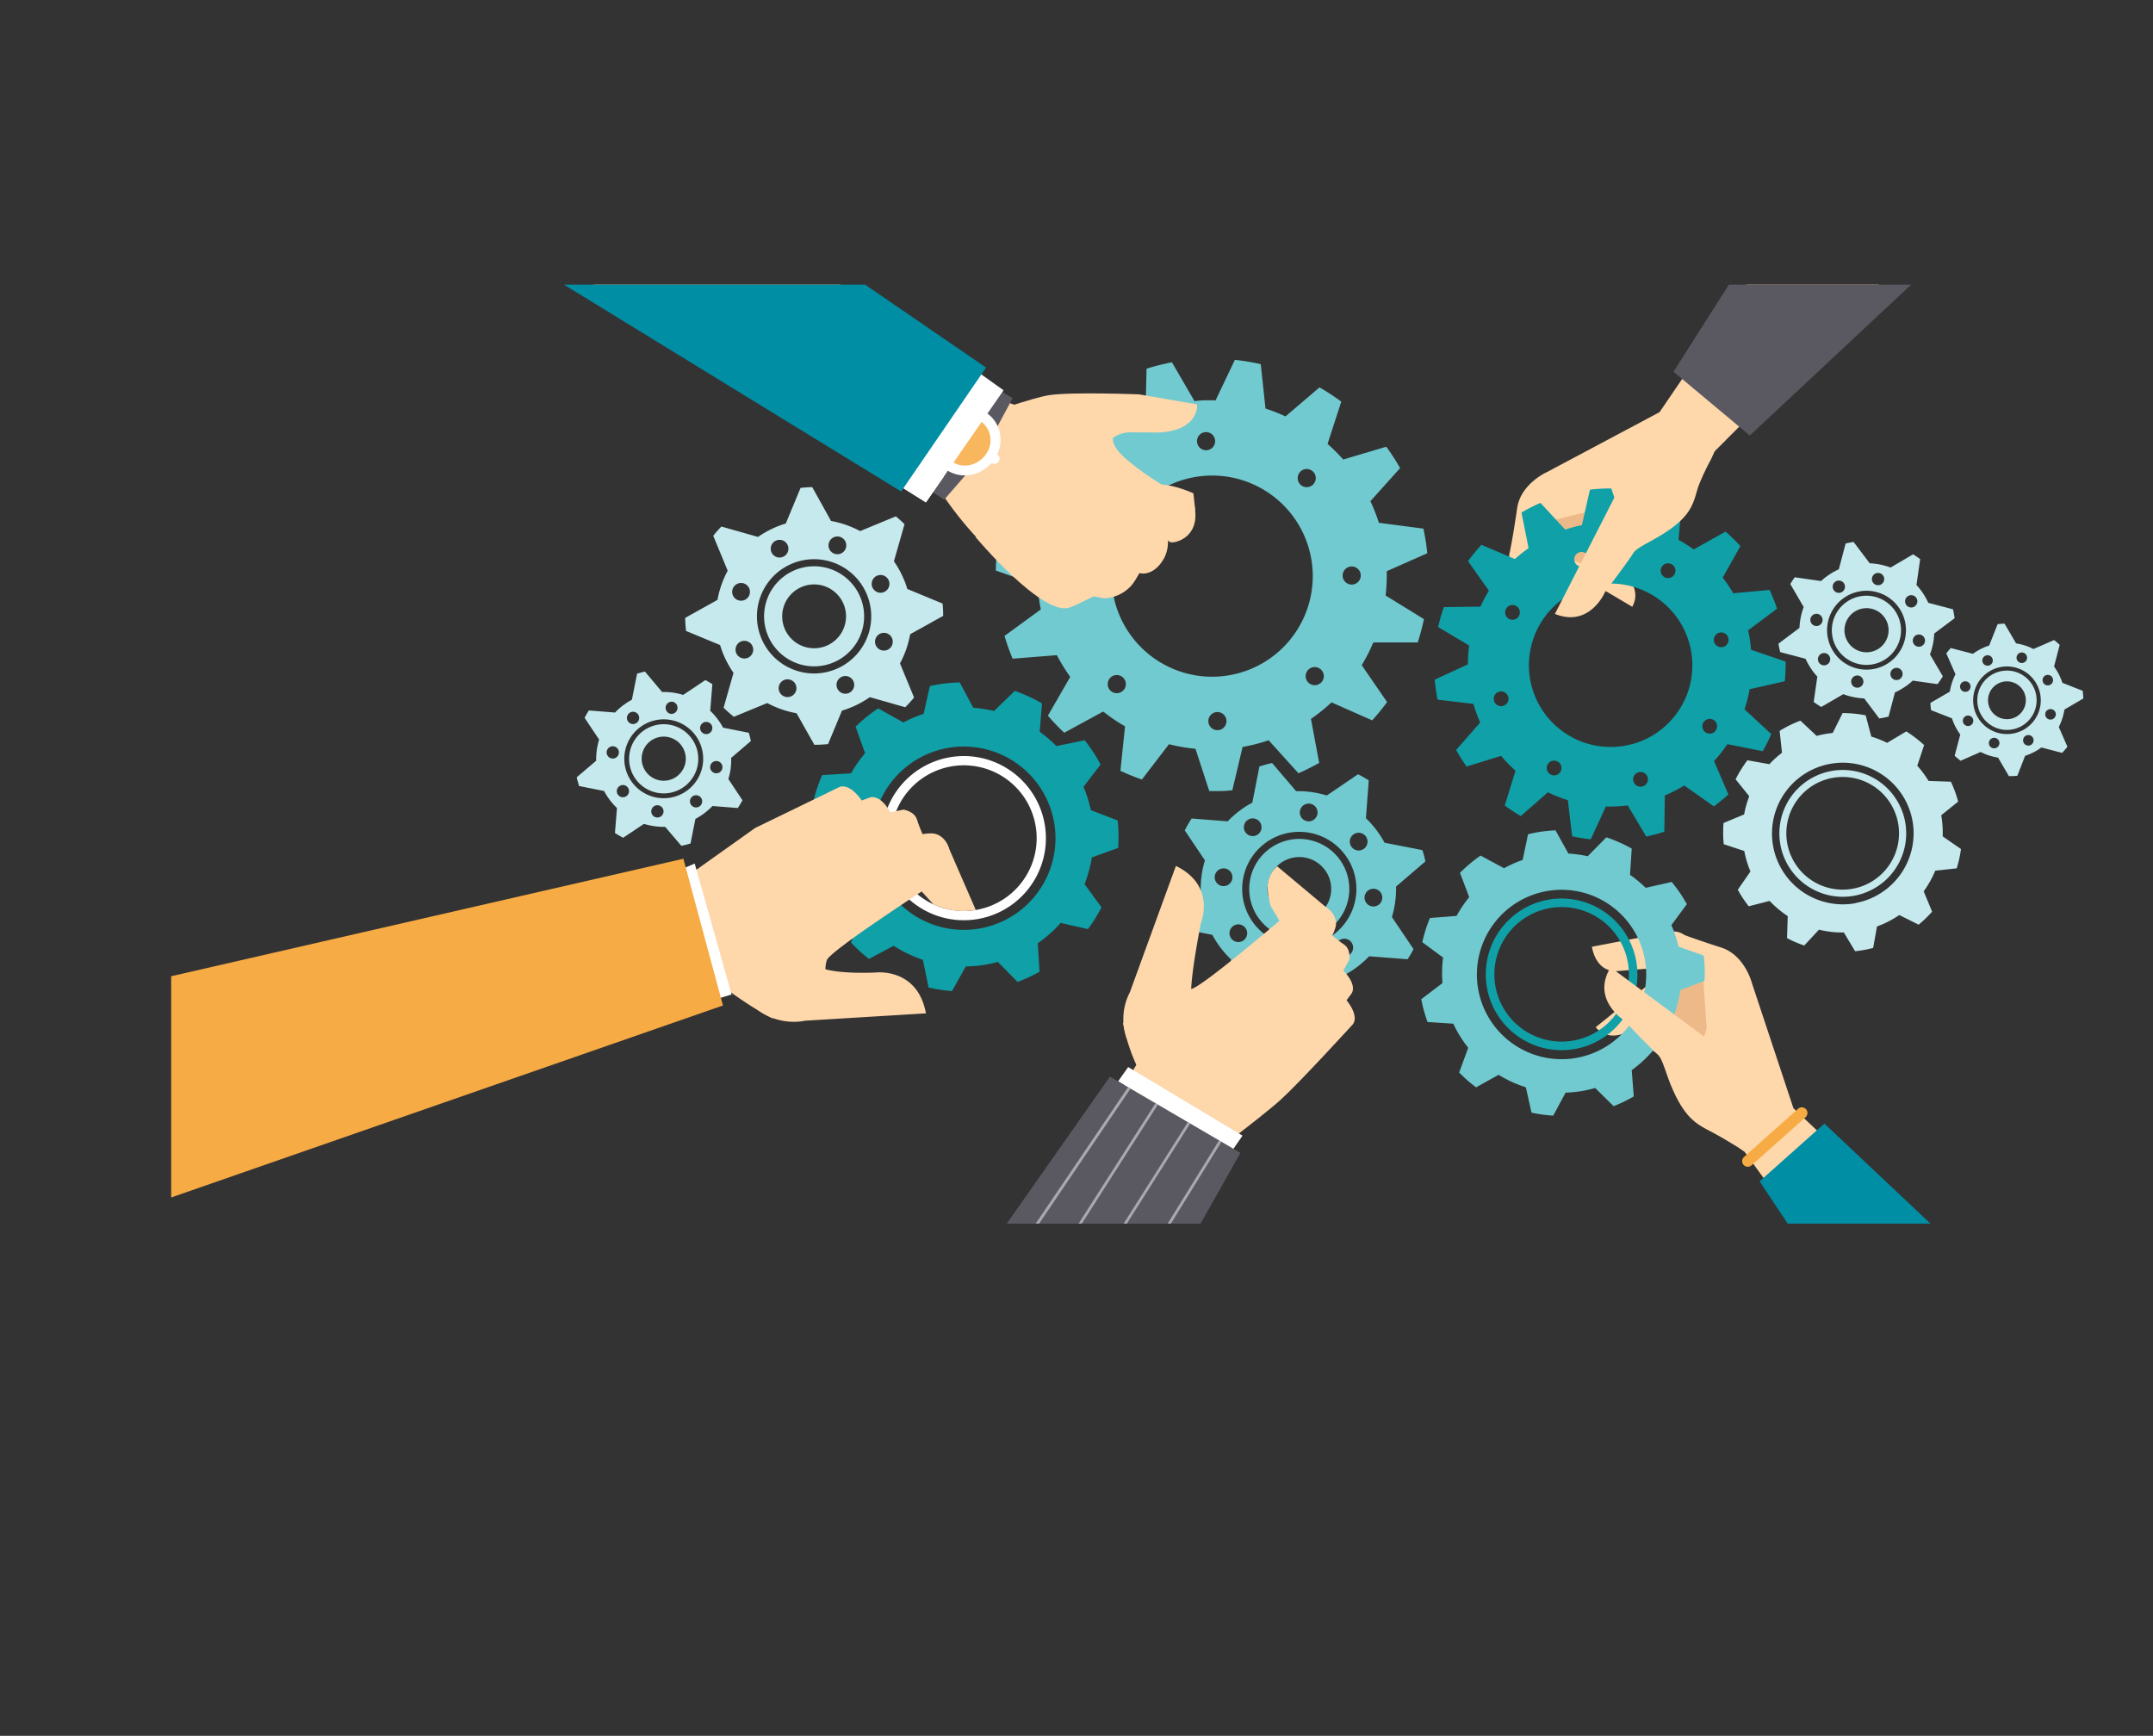 <svg xmlns="http://www.w3.org/2000/svg" xmlns:xlink="http://www.w3.org/1999/xlink" viewBox="0 0 764.23 616.21"><rect x="0" y="0" width="764.23" height="616.21" fill="#333333" stroke="none"/><defs><style>.a{fill:none;}.b{clip-path:url(#a);}.c{fill:#c5e9ec;}.d{fill:#71cad0;}.e{fill:#fed7ab;}.f{fill:#fff;}.g{fill:#5a5962;}.h{fill:#a9a9ae;}.i{fill:#0fa0a8;}.j{fill:#f7ab44;}.k{fill:#edb989;}.l{fill:#f0c8a2;}.m{fill:#e5ae51;}.n{fill:#f8b75d;}.o{fill:#008ea5;}</style><clipPath id="a" transform="translate(62.07 102.4)"><rect class="a" x="-1.31" y="-1.34" width="794.46" height="333.33"/></clipPath></defs><title>collaborate</title><g class="b"><path class="c" d="M588,171.3a22.51,22.51,0,1,0,26.19,18.1A22.54,22.54,0,0,0,588,171.3Zm7.63,41.79a20,20,0,1,1,16.06-23.23A20,20,0,0,1,595.6,213.09Z" transform="translate(62.07 102.4)"/><path class="c" d="M627,187l6-4.83a42.25,42.25,0,0,0-2.58-7.07l-7.93-.27a35.28,35.28,0,0,0-4-5.39l2.43-7.34a43.71,43.71,0,0,0-6.33-4.85l-6.8,4.06a34.93,34.93,0,0,0-5.62-2.22l-2-7.55a42,42,0,0,0-8.19-.8l-3.51,7.06c-1,.09-1.91.23-2.87.4s-1.9.39-2.83.64L577,153.43a42.05,42.05,0,0,0-7.37,3.63l.84,7.76a35.92,35.92,0,0,0-4.47,4.06l-7.8-1.39a42.2,42.2,0,0,0-4.2,6.77l4.85,6a35.35,35.35,0,0,0-1.82,6.46l-7.32,3.05a42,42,0,0,0,.08,7.52l7.29,2.41a35.6,35.6,0,0,0,2.19,7.27l-4.49,6.49a42.59,42.59,0,0,0,3.88,5.87l7.42-1.91a36,36,0,0,0,6.43,5.4l-.26,7.81a41.82,41.82,0,0,0,6.11,2.63l5.23-5.63a35,35,0,0,0,8.83,1l4,6.65c1.07-.11,2.15-.27,3.23-.46s2.14-.44,3.18-.71l1.36-7.62a35.17,35.17,0,0,0,7.91-4.06l6.87,3.43a43.6,43.6,0,0,0,4.79-4.62l-3-7.22a35.4,35.4,0,0,0,4.11-7.33l7.62-.83A42.9,42.9,0,0,0,634,199l-6.5-4.49A36,36,0,0,0,627,187Zm-30.42,31.23a25.14,25.14,0,1,1,20.21-29.25A25.18,25.18,0,0,1,596.53,218.18Z" transform="translate(62.07 102.4)"/><path class="c" d="M175.21,154.81a12.28,12.28,0,1,0,10.47,13.84A12.29,12.29,0,0,0,175.21,154.81ZM181.28,168a7.83,7.83,0,1,1-6.68-8.83A7.82,7.82,0,0,1,181.28,168Z" transform="translate(62.07 102.4)"/><path class="c" d="M197.46,166.66l7-6a29.21,29.21,0,0,0-.74-2.93l-9.13-1.81a23.91,23.91,0,0,0-4.56-6l.76-9.44c-.8-.52-1.63-1-2.48-1.46l-7.88,5.27a23.39,23.39,0,0,0-3.7-.82,25.38,25.38,0,0,0-3.78-.22L166.85,136c-.94.21-1.86.46-2.78.74L162.23,146a24.3,24.3,0,0,0-6,4.55l-9.28-.74c-.54.85-1.05,1.72-1.51,2.62l5.15,7.71a25.1,25.1,0,0,0-.82,3.72,23.14,23.14,0,0,0-.22,3.79l-6.9,5.88a29.68,29.68,0,0,0,.84,3.11l8.86,1.76a23.73,23.73,0,0,0,4.58,6.05l-.71,8.86a32.39,32.39,0,0,0,2.91,1.69l7.37-4.92a25.1,25.1,0,0,0,3.72.82,23.45,23.45,0,0,0,3.81.22l5.75,6.74a31.74,31.74,0,0,0,3.26-.83l1.73-8.72a24,24,0,0,0,6.05-4.58l9,.72a30.65,30.65,0,0,0,1.65-2.77l-5-7.53a25.12,25.12,0,0,0,.82-3.7A25.94,25.94,0,0,0,197.46,166.66Zm-23.24-18.09a2.18,2.18,0,0,1,2.46-1.85,2.18,2.18,0,0,1-.6,4.31A2.19,2.19,0,0,1,174.22,148.57Zm-12.9,2.15a2.18,2.18,0,1,1-.42,3.05A2.19,2.19,0,0,1,161.32,150.72Zm-6.17,16.14A2.18,2.18,0,1,1,157.6,165,2.18,2.18,0,0,1,155.15,166.86Zm5.19,13.33a2.17,2.17,0,1,1,.43-3.05A2.17,2.17,0,0,1,160.34,180.19Zm13.1,5.75a2.18,2.18,0,1,1-1.86-2.46A2.18,2.18,0,0,1,173.44,185.94Zm12.9-2.15a2.17,2.17,0,1,1,.42-3A2.19,2.19,0,0,1,186.34,183.79Zm1.06-14.9a14,14,0,1,1-12-15.8A14,14,0,0,1,187.4,168.89Zm-.5-11.52a2.17,2.17,0,1,1,3,.42A2.17,2.17,0,0,1,186.9,157.37Zm7.47,12.73a2.18,2.18,0,1,1-4.31-.6,2.18,2.18,0,0,1,4.31.6Z" transform="translate(62.07 102.4)"/><path class="c" d="M593.67,111.11a12.28,12.28,0,1,0,17,3.45A12.29,12.29,0,0,0,593.67,111.11Zm11.11,16.76A7.83,7.83,0,1,1,607,117,7.83,7.83,0,0,1,604.78,127.87Z" transform="translate(62.07 102.4)"/><path class="c" d="M631.74,117.07a31.49,31.49,0,0,0-.58-3.17l-8.77-2.31a24,24,0,0,0-1.84-3.32,23.21,23.21,0,0,0-2.35-3l1.31-9.18c-.81-.61-1.64-1.18-2.5-1.71l-8,4.69a24,24,0,0,0-7.4-1.5L595.89,90c-.95.13-1.89.31-2.83.53l-2.42,9.17a23.4,23.4,0,0,0-3.31,1.83,23.84,23.84,0,0,0-3,2.34L575,102.53c-.57.77-1.1,1.57-1.59,2.39l4.76,8.18a24,24,0,0,0-1.5,7.4l-7.45,5.59c.15,1,.35,2,.6,3l9,2.37a24.92,24.92,0,0,0,1.85,3.34,23.64,23.64,0,0,0,2.34,3l-1.29,9a31.15,31.15,0,0,0,2.69,1.77l7.81-4.54a24.22,24.22,0,0,0,7.44,1.51l5.33,7.11a31.58,31.58,0,0,0,3.3-.66l2.27-8.57a23.75,23.75,0,0,0,3.33-1.85,23.21,23.21,0,0,0,3-2.35l8.78,1.25a32.37,32.37,0,0,0,1.89-2.78L623,129.93a24.28,24.28,0,0,0,1.51-7.44Zm-29.31-14.34a2.18,2.18,0,1,1,1.7,2.57A2.18,2.18,0,0,1,602.43,102.73Zm-13,1.34a2.18,2.18,0,1,1-.61,3A2.19,2.19,0,0,1,589.42,104.07Zm-7.16,15.72a2.17,2.17,0,1,1,2.56-1.7A2.17,2.17,0,0,1,582.26,119.79Zm4.35,13.63a2.18,2.18,0,1,1,.61-3A2.18,2.18,0,0,1,586.61,133.42ZM599.32,140a2.17,2.17,0,1,1-1.7-2.56A2.18,2.18,0,0,1,599.32,140Zm13-1.34a2.17,2.17,0,1,1,.61-3A2.16,2.16,0,0,1,612.33,138.63ZM608.2,133a14,14,0,1,1,3.94-19.42A14,14,0,0,1,608.2,133Zm6.33-20.72a2.18,2.18,0,1,1,3,.61A2.17,2.17,0,0,1,614.53,112.3Zm6.66,13.17a2.17,2.17,0,1,1-1.69-2.56A2.16,2.16,0,0,1,621.19,125.47Z" transform="translate(62.07 102.4)"/><path class="c" d="M645.53,136.81a10.53,10.53,0,1,0,14.17,4.59A10.54,10.54,0,0,0,645.53,136.81Zm7.84,15.36a6.71,6.71,0,1,1,2.93-9A6.7,6.7,0,0,1,653.37,152.17Z" transform="translate(62.07 102.4)"/><path class="c" d="M677.4,145.58c0-.92-.09-1.84-.2-2.75L670,140a22.14,22.14,0,0,0-1.25-3,20.49,20.49,0,0,0-1.71-2.78l2-7.7c-.63-.6-1.28-1.16-2-1.7L659.73,128a20.6,20.6,0,0,0-6.16-2l-4.11-7c-.81,0-1.64.08-2.45.18l-3,7.58a21.35,21.35,0,0,0-3,1.24,20.2,20.2,0,0,0-2.76,1.7l-7.87-2.05q-.84.92-1.59,1.89l3.26,7.43a20.49,20.49,0,0,0-2,6.16l-6.89,4c0,.86.11,1.72.22,2.58l7.41,2.89a22.38,22.38,0,0,0,1.25,3,22.12,22.12,0,0,0,1.71,2.77l-2,7.52c.68.63,1.39,1.22,2.12,1.78l7.1-3.12a20.7,20.7,0,0,0,6.19,2l3.85,6.57A28,28,0,0,0,654,173l2.76-7.08a21.16,21.16,0,0,0,3-1.25,20.65,20.65,0,0,0,2.79-1.72l7.35,1.92a25.88,25.88,0,0,0,1.88-2.19l-3.06-7a20.41,20.41,0,0,0,2-6.19Zm-23.59-15.05a1.87,1.87,0,1,1,1.2,2.34A1.87,1.87,0,0,1,653.81,130.53Zm-11.22-.12a1.86,1.86,0,1,1-.81,2.5A1.86,1.86,0,0,1,642.59,130.41Zm-8.83,10.35a1.87,1.87,0,1,1,1.2,2.35A1.87,1.87,0,0,1,633.76,140.76Zm3.59,14.38a1.86,1.86,0,1,1,.82-2.51A1.87,1.87,0,0,1,637.35,155.14Zm10.2,6.82a1.87,1.87,0,1,1-1.2-2.35A1.87,1.87,0,0,1,647.55,162Zm11.21.12a1.87,1.87,0,1,1,.82-2.51A1.88,1.88,0,0,1,658.76,162.08Zm-3-5.19A12,12,0,1,1,661,140.72,12,12,0,0,1,655.79,156.89Zm7.4-17a1.86,1.86,0,1,1,3.32-1.69,1.86,1.86,0,0,1-3.32,1.69Zm4.4,11.87a1.87,1.87,0,1,1-1.2-2.35A1.86,1.86,0,0,1,667.59,151.72Z" transform="translate(62.07 102.4)"/><path class="c" d="M232.76,99.62a17.76,17.76,0,1,0,10.92,22.61A17.78,17.78,0,0,0,232.76,99.62Zm4.85,20.5a11.33,11.33,0,1,1-7-14.43A11.33,11.33,0,0,1,237.61,120.12Z" transform="translate(62.07 102.4)"/><path class="c" d="M261,122.75l11.72-6.52c0-1.47-.07-2.93-.21-4.37L260,106.69a34.81,34.81,0,0,0-4.76-9.83L259,83.69c-1-1-2-1.91-3.09-2.79l-12.67,5.24a34.68,34.68,0,0,0-10.32-3.6l-6.67-12c-1.39,0-2.78.11-4.15.26l-5.25,12.65A34.68,34.68,0,0,0,207,88.21l-13-3.69c-1,1-2,2.15-2.89,3.29l5.12,12.4a34.55,34.55,0,0,0-3.62,10.35l-11.46,6.38c0,1.56.13,3.11.31,4.65l12.07,5a35,35,0,0,0,4.77,9.88l-3.52,12.36a44.8,44.8,0,0,0,3.65,3.23l11.85-4.89a34.28,34.28,0,0,0,10.39,3.62L227,162a43.75,43.75,0,0,0,4.87-.26l4.93-11.87a34.67,34.67,0,0,0,9.89-4.78l12.56,3.58a44.77,44.77,0,0,0,3.14-3.45l-5-12.12a34.85,34.85,0,0,0,2.21-5A35.58,35.58,0,0,0,261,122.75ZM232.2,90.17a3.15,3.15,0,1,1,1.93,4A3.13,3.13,0,0,1,232.2,90.17Zm-18.91-.62a3.14,3.14,0,1,1-1.47,4.2A3.15,3.15,0,0,1,213.29,89.55ZM198,106.68a3.15,3.15,0,1,1,1.94,4A3.14,3.14,0,0,1,198,106.68Zm5.51,24.38a3.14,3.14,0,1,1,1.47-4.2A3.15,3.15,0,0,1,203.52,131.06Zm16.94,11.88a3.15,3.15,0,1,1-1.93-4A3.13,3.13,0,0,1,220.46,142.94Zm18.91.62a3.14,3.14,0,1,1,1.47-4.2A3.15,3.15,0,0,1,239.37,143.56Zm6.69-20.5a20.28,20.28,0,1,1-12.47-25.81A20.29,20.29,0,0,1,246.06,123.06Zm1.61-16.81a3.15,3.15,0,1,1,4.2,1.46A3.14,3.14,0,0,1,247.67,106.25Zm7,20.18a3.15,3.15,0,1,1-1.94-4A3.14,3.14,0,0,1,254.65,126.43Z" transform="translate(62.07 102.4)"/><path class="d" d="M401.52,195.58a17.76,17.76,0,1,0,15.2,20A17.78,17.78,0,0,0,401.52,195.58Zm8.83,19.12a11.32,11.32,0,1,1-9.7-12.75A11.32,11.32,0,0,1,410.35,214.7Z" transform="translate(62.07 102.4)"/><path class="d" d="M442.83,199.39l-13.44-2.63a35.06,35.06,0,0,0-6.61-8.7l1-13.43c-1.23-.78-2.49-1.5-3.8-2.17L408.88,180A34.24,34.24,0,0,0,398,178.47l-8.53-10a42.66,42.66,0,0,0-4.5,1.23l-2.51,12.82a34.76,34.76,0,0,0-8.74,6.65l-12.81-1a45.32,45.32,0,0,0-2.44,4.22l7.16,10.64a33.73,33.73,0,0,0-1.18,5.39,35.32,35.32,0,0,0-.31,5.51l-9.73,8.34a46.69,46.69,0,0,0,1.23,4.72l12.61,2.47a34.94,34.94,0,0,0,6.65,8.73l-1,13a44.54,44.54,0,0,0,4,2.38l10.88-7.32a34.71,34.71,0,0,0,5.36,1.16,35.26,35.26,0,0,0,5.5.31L408.4,258c1.44-.29,2.85-.66,4.24-1.08l2.59-13.22a35,35,0,0,0,8.69-6.62l13.65,1.05c.75-1.16,1.46-2.35,2.11-3.58L432,223.15a34.94,34.94,0,0,0,1.47-10.82l10.41-8.93C443.61,202,443.25,200.7,442.83,199.39Zm-43.49-13.78a3.15,3.15,0,1,1,2.7,3.54A3.16,3.16,0,0,1,399.34,185.61Zm-18.65,3.16a3.14,3.14,0,1,1-.6,4.4A3.14,3.14,0,0,1,380.69,188.77Zm-8.87,23.37a3.15,3.15,0,1,1,3.55-2.7A3.15,3.15,0,0,1,371.82,212.14Zm7.57,19.25A3.14,3.14,0,1,1,380,227,3.14,3.14,0,0,1,379.39,231.39Zm19,8.27a3.14,3.14,0,1,1-2.69-3.54A3.14,3.14,0,0,1,398.35,239.66ZM417,236.5a3.15,3.15,0,1,1,.6-4.41A3.15,3.15,0,0,1,417,236.5Zm2.21-20.6a20.27,20.27,0,1,1-17.36-22.82A20.29,20.29,0,0,1,419.22,215.9Zm-1.51-17.62a3.15,3.15,0,1,1,4.41.6A3.14,3.14,0,0,1,417.71,198.28Zm10.86,18.39a3.15,3.15,0,1,1-2.7-3.54A3.14,3.14,0,0,1,428.57,216.67Z" transform="translate(62.07 102.4)"/><path class="e" d="M387.91,211.65a22.18,22.18,0,0,0,1.12,7.72l3.74,6.24,16.59-5.34-18.08-15.14A10.08,10.08,0,0,0,387.91,211.65Z" transform="translate(62.07 102.4)"/><path class="e" d="M390.73,230.75l-65.82,66.79,43.18,8.12,30.81-29.87,18.56-25.21s3.08-2.94-3.52-9.26Z" transform="translate(62.07 102.4)"/><path class="e" d="M415,232.9c-2.46-1.62-6.9-5.44-6.9-5.44l-17.28,30.87,10.73,7.83,15.34-27.89S417.49,234.52,415,232.9Z" transform="translate(62.07 102.4)"/><path class="e" d="M393.34,239l-48.92,31.34-12.05,20.29L363,311.15s22.55-16.83,29.5-23.13c6.79-6.15,25.35-26.48,25.35-26.48s3.37-2.62-2.54-9.59Z" transform="translate(62.07 102.4)"/><path class="e" d="M355.33,205,339,249.81a20.66,20.66,0,0,0-1.13,16.46c.11-.16,2.49,2.92,2.61,2.76,5.33-7.92,13.7-11,20.28-17.74-.48-6.5,3.48-26.17,3.48-26.17S369.68,212,355.33,205Z" transform="translate(62.07 102.4)"/><path class="e" d="M405.07,218.4c-1.81-.31-7.27,1.21-7.27,1.21s-33.21,28.62-37.05,29.07a10.85,10.85,0,0,1-8.51-3.85c-8.12,4.74-8,9.29-15.23,15.53l-.46.39A65.25,65.25,0,0,0,342,277.13L394,253.27s16.41-19,18.08-26.93C412.58,223.76,410.8,219.4,405.07,218.4Z" transform="translate(62.07 102.4)"/><polygon class="f" points="396.88 383.88 437.65 408.06 441.05 403.15 400.45 378.81 396.88 383.88"/><polygon class="g" points="393.99 382.19 279.96 544.67 323.74 616.21 440.3 409.26 396.88 383.88 393.99 382.19"/><polygon class="h" points="283.17 559.09 284 559.64 401.29 386.45 400.42 385.95 283.17 559.09"/><polygon class="h" points="308.71 605.65 299.36 593.5 422.46 398.84 421.65 398.34 298.33 593.26 298.14 593.56 308.8 607.41 433.56 405.32 432.73 404.82 308.71 605.65"/><polygon class="h" points="286 585.93 286.84 586.47 411 392.12 410.15 391.66 286 585.93"/><circle class="a" cx="280.05" cy="195.14" r="25.85" transform="translate(26.24 168.19) rotate(-12.6)"/><path class="f" d="M284.49,166.34a29.14,29.14,0,1,0,24.36,33.24A29.19,29.19,0,0,0,284.49,166.34Zm21.11,32.74A25.85,25.85,0,1,1,284,169.59,25.84,25.84,0,0,1,305.6,199.08Z" transform="translate(62.07 102.4)"/><path class="i" d="M325.13,185.19a46.14,46.14,0,0,0-2.6-8.29L328.6,169a54.86,54.86,0,0,0-5.68-8.62l-10,2.08a46.54,46.54,0,0,0-5.93-5.09l.81-10.06a53.38,53.38,0,0,0-9.67-4.44L290.8,150c-1.21-.29-2.43-.53-3.68-.72s-2.49-.33-3.72-.42l-4.8-9A53.72,53.72,0,0,0,268,141.15L265.78,151a46.13,46.13,0,0,0-7.19,3.07l-8.95-5a55.52,55.52,0,0,0-8,6.5L245,165a46.12,46.12,0,0,0-5,7.13l-10.25.63a54.75,54.75,0,0,0-3.08,9.24l7.89,6a46.31,46.31,0,0,0-.4,9.81l-8.24,6a54.58,54.58,0,0,0,2.26,8.82l9.88.81a46.42,46.42,0,0,0,5.59,9.33l-3.63,9.45a54.71,54.71,0,0,0,6.36,5.8l8.77-4.68a45.55,45.55,0,0,0,10.38,5l2,9.81c1.36.32,2.74.58,4.14.8s2.8.38,4.19.48l4.89-8.74a46,46,0,0,0,11.4-1.61l6.95,7.09a53.86,53.86,0,0,0,7.82-3.62l-.62-10.1a45.7,45.7,0,0,0,8.13-7.22l9.67,2.21a56.16,56.16,0,0,0,4.81-7.73l-6-8.24a46.14,46.14,0,0,0,2.57-9.48l9.34-3.38a54.48,54.48,0,0,0-.16-9.74ZM312.21,200.1A32.54,32.54,0,1,1,285,163,32.56,32.56,0,0,1,312.21,200.1Z" transform="translate(62.07 102.4)"/><path class="e" d="M264.15,213.06l5.15,5.61a31.63,31.63,0,0,0,6.44,2,24,24,0,0,0,8.54-.07L274.44,198Z" transform="translate(62.07 102.4)"/><path class="e" d="M246.39,180.83,215.54,192l-39.16,22.09,10,40,72-40.47-3.73-26.46C250.26,178.61,246.39,180.83,246.39,180.83Z" transform="translate(62.07 102.4)"/><path class="e" d="M258.59,185,226,192.17l4.67,13.1,36.16-8.18s-2.53-5.6-3.42-8.56S258.59,185,258.59,185Z" transform="translate(62.07 102.4)"/><path class="e" d="M235.5,177.18,206,191.51l-36.64,26.05,18.9,36.65,62.6-45.71-6.48-25.92C239.12,174.57,235.5,177.18,235.5,177.18Z" transform="translate(62.07 102.4)"/><path class="e" d="M249.09,242.82s-13.42.78-19.8-1.64c-8.69,4.62-14.77,8.56-24.32,11.57-.2.06,2.19,3.37,2,3.44a21.65,21.65,0,0,0,16.87,3.75l42.69-2.6.13.36C263.9,241.2,249.09,242.82,249.09,242.82Z" transform="translate(62.07 102.4)"/><path class="e" d="M269.13,193.48c-8.47-.67-32.42,10.17-32.42,10.17l-42.8,43.7s10,7.66,18.23,11.76l.52-.34c8.42-5.42,13-3.94,20.13-10.69a11.41,11.41,0,0,1-1.34-9.7c1.59-3.73,40.22-28.59,40.22-28.59s3.15-5,3.37-7C275.74,196.79,271.89,193.71,269.13,193.48Z" transform="translate(62.07 102.4)"/><polygon class="f" points="243.28 307.98 255.53 354.31 259.68 353.03 246.59 306.56 243.28 307.98"/><polygon class="j" points="0 360.5 58.88 425.75 256.62 356.94 242.57 304.85 0 360.5"/><path class="e" d="M504.06,94.32l-7.21,6.6L517.31,113s3.66-5.47-2.33-11Z" transform="translate(62.07 102.4)"/><path class="e" d="M514.56,89.44l-13,.75,3.26,10.2,18.78-3.58S522.63,90.14,514.56,89.44Z" transform="translate(62.07 102.4)"/><path class="k" d="M483.7,99.11l15.57,4.1,18.05-15.75L532.21,61.7s-44.83,12.51-48.7,13.19Z" transform="translate(62.07 102.4)"/><path class="e" d="M600.84-64.47,527,43.92,487.1,65.15S477.71,69.28,476.46,78c-1.65,11.47-2.8,16.47-2.8,16.47l11.18-.81,3.85-11.3,16.73-4a16,16,0,0,1,5.7,1.2l34.35-19.34,1.11-2.41c9-9.08,87.34-87.32,87.88-91.77C635-38.61,600.84-64.47,600.84-64.47Z" transform="translate(62.07 102.4)"/><path class="e" d="M502,98.76l-17.79-7.05L473.78,94s-1.5,6.37,4.17,8.61l27.71,7.68S508.58,102.22,502,98.76Z" transform="translate(62.07 102.4)"/><path class="i" d="M558.45,121.36l10.26-7.67a62.5,62.5,0,0,0-2.64-6.67l-12.91,1.18a50.26,50.26,0,0,0-3.73-5.55l6.27-11.2a65.37,65.37,0,0,0-5.26-5.14l-11.32,6.34a53.23,53.23,0,0,0-5.39-3.42l1.17-12.8a62.39,62.39,0,0,0-7-2.64l-7.75,10.37a49.93,49.93,0,0,0-6.12-.94L509.87,71a62.18,62.18,0,0,0-7.57.42l-2.86,12.61c-1,.2-2,.43-3,.7s-2,.56-2.93.88l-8.77-9.49A62.09,62.09,0,0,0,478,79.55l2.51,12.64a51.92,51.92,0,0,0-4.84,3.87L463.78,91a64.33,64.33,0,0,0-4.76,5.8l7.41,10.5a52.32,52.32,0,0,0-3,5.65l-13,.17a61.4,61.4,0,0,0-2,7.08l11,6.57a49.27,49.27,0,0,0-.45,6.67l-11.77,5.43a62.33,62.33,0,0,0,1,7.1l12.72,1.51a50.73,50.73,0,0,0,2.41,6.6l-8.54,9.74a58.64,58.64,0,0,0,3.72,5.9l12.23-3.79a50.2,50.2,0,0,0,5.14,5.27l-3.83,12.34a62.65,62.65,0,0,0,5.67,3.77l9.64-8.44a50.79,50.79,0,0,0,7.08,2.79l1.52,12.81a60.54,60.54,0,0,0,6.6,1.09l5.38-11.65a50.57,50.57,0,0,0,7.75-.39l6.58,11.05c1.07-.23,2.15-.49,3.23-.77s2.14-.61,3.19-.95l.18-12.86a50.37,50.37,0,0,0,6.9-3.54l10.49,7.41a62,62,0,0,0,5.17-4.24l-5.09-11.85a50.28,50.28,0,0,0,4.74-6l12.56,2.5a62.83,62.83,0,0,0,3-6.09l-9.49-8.78a49.67,49.67,0,0,0,1.82-7.13l12.49-2.83a59.82,59.82,0,0,0,.28-7l-12.27-4.17A50.93,50.93,0,0,0,558.45,121.36Zm-87,26.84a2.62,2.62,0,1,1,1.85-3.21A2.61,2.61,0,0,1,471.43,148.2Zm5.63-31.89a2.62,2.62,0,1,1-.95-3.58A2.62,2.62,0,0,1,477.06,116.31ZM527.75,98.9a2.62,2.62,0,1,1,1,3.58A2.63,2.63,0,0,1,527.75,98.9Zm-29.08-5.26a2.62,2.62,0,1,1-1.85,3.21A2.61,2.61,0,0,1,498.67,93.64Zm-6.82,77.89a2.62,2.62,0,1,1-1-3.58A2.62,2.62,0,0,1,491.85,171.53Zm29.08,5.26a2.62,2.62,0,1,1,1.86-3.2A2.6,2.6,0,0,1,520.93,176.79Zm-3.83-15a29,29,0,1,1,20.54-35.56A29,29,0,0,1,517.1,161.82Zm30-5.08a2.62,2.62,0,1,1-1-3.57A2.6,2.6,0,0,1,547.07,156.74Zm2.46-29.45a2.62,2.62,0,1,1,1.85-3.21A2.63,2.63,0,0,1,549.53,127.29Z" transform="translate(62.07 102.4)"/><path class="e" d="M489.86,115.54c12.4,5,17.77-7.74,17.77-7.74s8.75-11.62,10-13.77,6.67-4.2,11.9-7.7c9.33-6.27,9.48-10.57,11.28-16.14a82,82,0,0,1,4.69-9.93l-29.44,4Z" transform="translate(62.07 102.4)"/><polygon class="g" points="594.02 131.96 621.11 154.61 702.48 78.51 678 0 594.02 131.96"/><path class="d" d="M443.18,85.26l-15.81-2.07a61.16,61.16,0,0,0-3-7.67l10.54-11.75A74.54,74.54,0,0,0,430,56.19l-15.29,4.54a61.85,61.85,0,0,0-5.55-5.55l4.87-15a77.66,77.66,0,0,0-7.72-5.06L394.23,45.42a62.22,62.22,0,0,0-7.1-2.78l-1.68-15.76a77.26,77.26,0,0,0-9.19-1.53l-6.84,14.36q-1.86,0-3.75,0c-1.26,0-2.51.15-3.75.27l-8-13.76a77.09,77.09,0,0,0-9,2.27l-.4,15.85a61.88,61.88,0,0,0-6.85,3.33l-12.89-9.33A75.5,75.5,0,0,0,317.49,44l6.06,14.6a62.92,62.92,0,0,0-5.08,6l-15.61-3.29a76.22,76.22,0,0,0-4.3,8L310,80.14A61.79,61.79,0,0,0,307.67,88l-15.59,3.34a77.36,77.36,0,0,0-.67,8.8l14.86,5.25a63,63,0,0,0,1.11,8.56l-12.88,9.39a76.79,76.79,0,0,0,2.87,8.09l15.71-1.25a62.47,62.47,0,0,0,4.74,7.71l-7.93,13.78a78.91,78.91,0,0,0,5.8,6.05l13.84-7.53a62.72,62.72,0,0,0,7.74,5.26l-1.63,15.79a77.82,77.82,0,0,0,7.62,3.09l9.61-12.54a63.22,63.22,0,0,0,9.4,1.63l4.91,15c1.36,0,2.72,0,4.1,0s2.73-.15,4.08-.28L379,162.77a61.67,61.67,0,0,0,9.24-2.38l10.59,11.72a80.06,80.06,0,0,0,7.35-3.69l-2.91-15.61a61.59,61.59,0,0,0,7.29-5.87L425,153.32a74.86,74.86,0,0,0,5.29-6.49l-9-13.1a62.31,62.31,0,0,0,4.11-8.06l15.76,0a78.92,78.92,0,0,0,2.21-8.29L429.76,109a63.25,63.25,0,0,0,.41-8.63L444.56,94A77.84,77.84,0,0,0,443.18,85.26ZM318.5,109.14a3.22,3.22,0,1,1,3.09-3.35A3.22,3.22,0,0,1,318.5,109.14Zm80.89-44a3.22,3.22,0,1,1,.19,4.55A3.23,3.23,0,0,1,399.39,65.17ZM365.91,51a3.22,3.22,0,1,1-3.09,3.34A3.21,3.21,0,0,1,365.91,51ZM329.32,72.56a3.22,3.22,0,1,1,4.55-.18A3.22,3.22,0,0,1,329.32,72.56Zm7.39,70.08a3.22,3.22,0,1,1-.19-4.55A3.22,3.22,0,0,1,336.71,142.64Zm33.48,14.17a3.22,3.22,0,1,1,3.09-3.35A3.22,3.22,0,0,1,370.19,156.81Zm-.56-19a35.71,35.71,0,1,1,34.25-37.13A35.71,35.71,0,0,1,369.63,137.8Zm37.34,2a3.22,3.22,0,1,1-.18-4.55A3.22,3.22,0,0,1,407,139.8Zm10.9-34.68a3.22,3.22,0,1,1,3.08-3.35A3.22,3.22,0,0,1,417.87,105.12Z" transform="translate(62.07 102.4)"/><path class="e" d="M292.32,39.39,271.21,71.15s11.8,19.44,29.38,31.13l4.85,3.23a69.16,69.16,0,0,1,9.66-6.41,127.35,127.35,0,0,1,14.3-6.45c3-1.17,6.07-2.23,9.14-3.27l4-6.26c-1.21-1.21-.64-1.9-.41-2.29.69-1.16,2.23-.45,2.23-.45l-.63-13.11C315,45.49,292.32,39.39,292.32,39.39Z" transform="translate(62.07 102.4)"/><path class="e" d="M342.27,37.6s-24-.94-31.93.28c-5.9.9-23,6.95-23,6.95l40.36,20c.48-13.87,11-13.75,11-13.75l10.76.07c14.4-.88,13.4-10,13.4-10Z" transform="translate(62.07 102.4)"/><path class="l" d="M86.05-38.89s162.51,98,185.16,110l21.11-31.76S128.91-80.09,115.94-83.86Z" transform="translate(62.07 102.4)"/><line class="m" x1="350.49" y1="161.34" x2="353.01" y2="162.91"/><path class="f" d="M291.92,59l-2.52-1.57A1.79,1.79,0,0,0,287,58a1.7,1.7,0,0,0,.49,2.39L290,62a1.78,1.78,0,0,0,2.43-.58A1.7,1.7,0,0,0,291.92,59Z" transform="translate(62.07 102.4)"/><polygon class="g" points="327.08 172.05 335.13 177.4 346.62 164.2 334.74 156.81 327.08 172.05"/><polygon class="g" points="337.81 152.1 349.69 159.49 359.44 141.38 349.89 135.44 337.81 152.1"/><path class="n" d="M286.83,45.51c-4.65-2.89-11-1.28-14.2,3.6s-2,11.19,2.65,14.09,11,1.29,14.21-3.6S291.49,48.41,286.83,45.51Z" transform="translate(62.07 102.4)"/><path class="f" d="M287.81,44c-5.46-3.4-12.92-1.52-16.64,4.18s-2.31,13.08,3.14,16.48S287.23,66.2,291,60.51,293.26,47.42,287.81,44ZM288,58.7c-2.65,4-7.93,5.41-11.78,3A8.3,8.3,0,0,1,274.08,50c2.65-4,7.93-5.4,11.78-3A8.3,8.3,0,0,1,288,58.7Z" transform="translate(62.07 102.4)"/><polygon class="f" points="312.55 168.23 328.66 178.34 356.22 138.55 340.74 127.5 312.55 168.23"/><path class="f" d="M256.9,56.56l-6.42,9.27L266.6,75.94,273,66.72a38.67,38.67,0,0,1-15.73-9.79Z" transform="translate(62.07 102.4)"/><polygon class="o" points="137.63 62.67 319.87 174.48 350.01 130.49 173.33 9.35 137.63 62.67"/><path class="e" d="M284.14,88.17s23.93,28.62,33.55,25.08c6.27-2.3,29.09-15.06,29.09-15.06l-8.5-13.9Z" transform="translate(62.07 102.4)"/><path class="e" d="M316.5,107.48,329.76,110a13.6,13.6,0,0,0,9.86-4.66c3.94-4.75,8.92-18.49,8.92-18.49l-20.28-1.26Z" transform="translate(62.07 102.4)"/><path class="e" d="M339,76.51l-8.66,23.28,13.07,1.4s4,.57,7.29-4.67,1.14-11.18,1.14-11.18Z" transform="translate(62.07 102.4)"/><path class="e" d="M333.11,53.14,321.3,58.26s30,31.59,32.24,31.86,11-2.33,8.17-13.79C361.71,76.33,330.83,59.82,333.11,53.14Z" transform="translate(62.07 102.4)"/><path class="e" d="M344.06,70.73l18.13,8-.65-6S349.85,67.2,344.06,70.73Z" transform="translate(62.07 102.4)"/><path class="e" d="M504.33,262.26s3.85,5.35,11.17,1.69l11-7.56-3.67-9.06Z" transform="translate(62.07 102.4)"/><path class="e" d="M511.32,270.34s5.69,3.61,11.47-2.07l7.88-10.4-9.88-4.14Z" transform="translate(62.07 102.4)"/><path class="k" d="M526.86,237.62l-6.62,14.67,12.55,20.41,22.94,18.94s-4.92-46.28-5-50.21Z" transform="translate(62.07 102.4)"/><path class="e" d="M559.79,246.58s-2.52-9.94-10.94-12.62c-11-3.52-15.78-5.48-15.78-5.48L528,238.91l14.54,6.39,1.17,17.16a15.92,15.92,0,0,1-2.12,5.42L555,305l2.19,1.49c7.48,10.34,77.06,106.39,81.36,107.66,4.53,1.35,30.32-33.93,30.32-33.93L574.52,291Z" transform="translate(62.07 102.4)"/><path class="e" d="M531.2,228.28,503,233.69s1,8.5,8.35,8.7l19.07-1.57,8.38-6.68S537.28,227.78,531.2,228.28Z" transform="translate(62.07 102.4)"/><polygon class="o" points="624.59 419.37 687.8 514.62 764.23 508.89 647.59 398.87 624.59 419.37"/><circle class="a" cx="492.24" cy="243.49" r="23.88" transform="translate(110.25 669) rotate(-62.36)"/><path class="i" d="M495.91,216.82a26.92,26.92,0,1,0,23,30.34A27,27,0,0,0,495.91,216.82Zm20,29.92a23.88,23.88,0,1,1-20.41-26.91A23.87,23.87,0,0,1,515.9,246.74Z" transform="translate(62.07 102.4)"/><path class="d" d="M533.73,233.63a41.26,41.26,0,0,0-2.52-7.62l5.49-7.43a50.3,50.3,0,0,0-5.38-7.88l-9.24,2.07a42.52,42.52,0,0,0-5.56-4.61l.61-9.31a51.18,51.18,0,0,0-9-4l-6.63,6.71c-1.12-.25-2.25-.45-3.41-.61s-2.3-.27-3.44-.33l-4.57-8.25a49.82,49.82,0,0,0-9.74,1.38l-1.93,9.13a42,42,0,0,0-6.6,2.94l-8.34-4.49a50.34,50.34,0,0,0-7.3,6.13l3.27,8.64a42.54,42.54,0,0,0-4.48,6.65l-9.46.74a51,51,0,0,0-2.71,8.58l7.38,5.46a43.16,43.16,0,0,0-.22,9.07l-7.52,5.71a50.19,50.19,0,0,0,2.22,8.1l9.14.6a42.91,42.91,0,0,0,5.3,8.54l-3.21,8.78a49.8,49.8,0,0,0,6,5.27l8-4.45a42.26,42.26,0,0,0,9.67,4.43l2,9c1.26.28,2.54.5,3.84.68s2.59.31,3.87.38l4.39-8.15a42.1,42.1,0,0,0,10.5-1.66l6.54,6.46a51.34,51.34,0,0,0,7.16-3.46l-.72-9.33a42.54,42.54,0,0,0,7.4-6.79l9,1.89a51.13,51.13,0,0,0,4.32-7.21l-5.7-7.52a43,43,0,0,0,2.24-8.8l8.58-3.26a50.69,50.69,0,0,0-.3-9Zm-11.7,14a30.07,30.07,0,1,1-25.69-33.88A30.11,30.11,0,0,1,522,247.59Z" transform="translate(62.07 102.4)"/><path class="e" d="M514.33,259.78s10,10.55,11.94,12.11,3,7.28,5.63,13c4.63,10.23,8.84,12.1,14.05,14.79,3.14,1.63,9,5.27,9,5.27l.92-29.7L509.63,241C502.64,252.37,514.33,259.78,514.33,259.78Z" transform="translate(62.07 102.4)"/><path class="j" d="M576.19,291.22,557,308.31a2,2,0,0,0-.16,2.82,2,2,0,0,0,2.82.16l19.17-17.08a2,2,0,0,0-2.66-3Z" transform="translate(62.07 102.4)"/></g></svg>